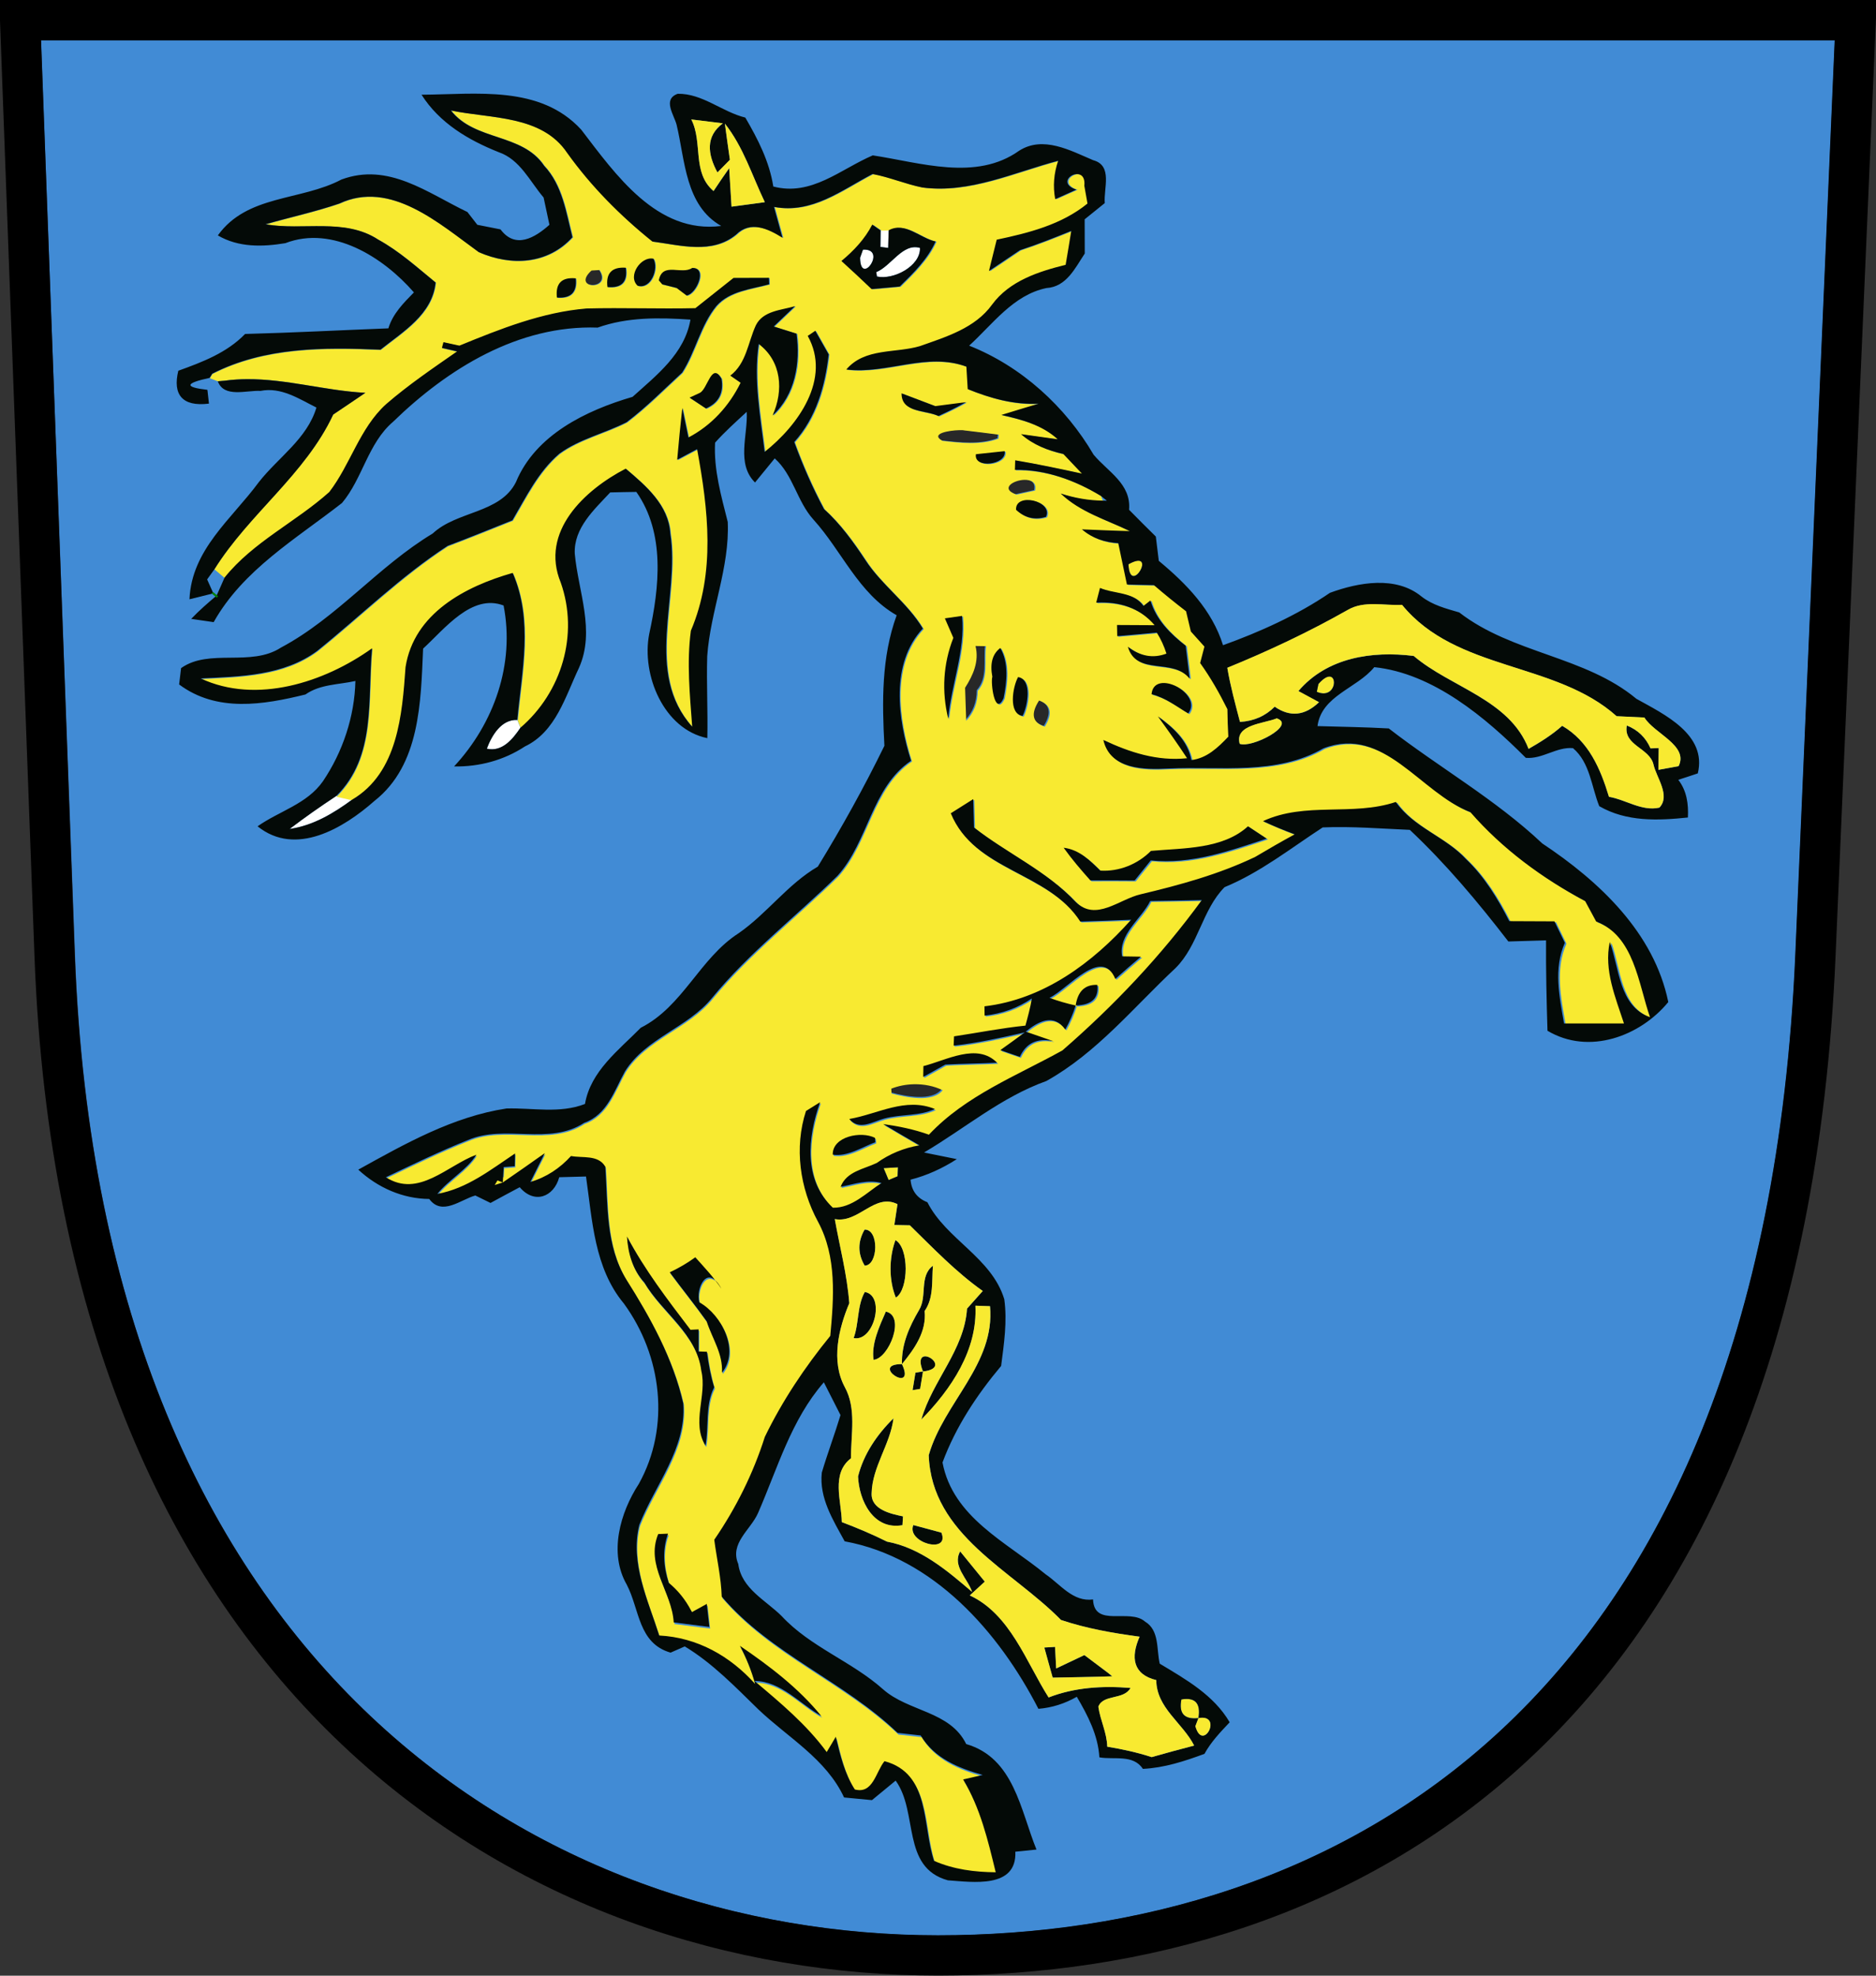 <?xml version="1.0" encoding="UTF-8" standalone="no"?>
<!-- Created with Inkscape (http://www.inkscape.org/) -->

<svg
   xmlns:dc="http://purl.org/dc/elements/1.1/"
   xmlns:cc="http://creativecommons.org/ns#"
   xmlns:rdf="http://www.w3.org/1999/02/22-rdf-syntax-ns#"
   xmlns:svg="http://www.w3.org/2000/svg"
   xmlns="http://www.w3.org/2000/svg"
   version="1.0"
   width="950.804"
   height="1001.247"
   id="svg2">
  <rect width="100%" height="100%" fill="#333333" stroke="none"/>
  <title
     id="title3136">Wappen St Blasien</title>
  <defs
     id="defs4" />
  <g
     transform="matrix(5.107,0,0,5.107,-9.8,-10.102)"
     id="outline"
     style="display:inline">
    <path
       d="m 5.984,5.966 178.031,0 -3.906,90.656 c -1.639,38.045 -13.328,62.282 -29.281,77.094 -15.953,14.811 -36.341,20.312 -55.812,20.312 -19.405,0 -40.141,-6.463 -56.344,-21.781 C 22.469,156.929 10.687,132.702 9.359,96.685 l -3.375,-90.719 z"
       id="path4021"
       style="font-size:medium;font-style:normal;font-variant:normal;font-weight:normal;font-stretch:normal;text-indent:0;text-align:start;text-decoration:none;line-height:normal;letter-spacing:normal;word-spacing:normal;text-transform:none;direction:ltr;block-progression:tb;writing-mode:lr-tb;text-anchor:start;baseline-shift:baseline;color:#000000;fill:#418bd5;fill-opacity:1;stroke:none;stroke-width:4;marker:none;visibility:visible;display:inline;overflow:visible;enable-background:accumulate;font-family:Sans;-inkscape-font-specification:Sans" />
    <path
       d="m 3.919,3.978 182.163,0 -3.995,92.733 C 178.777,173.546 134.698,196.017 95,196.017 c -39.697,0 -84.977,-26.422 -87.662,-99.265 L 3.919,3.978 z"
       id="path2384"
       style="fill:none;stroke:#000000;stroke-width:4" />
    <path
       d="m 89.314,24.846 0.801,-0.02 c -0.02,0.436 -0.041,1.318 -0.051,1.753 l -0.77,-0.101 c 0,-0.416 0.01,-1.226 0.02,-1.632 z"
       id="path7"
       style="fill:#ffffff" />
    <path
       d="m 87.561,26.751 c 2.473,-0.142 -0.264,3.74 -0.284,0.801 l 0.284,-0.801 z"
       id="path9"
       style="fill:#ffffff" />
    <path
       d="m 88.878,28.981 c 1.49,-0.598 2.615,-2.909 4.338,-2.402 0.071,1.794 -2.625,3.203 -4.267,2.838 l -0.071,-0.436 z"
       id="path11"
       style="fill:#ffffff" />
    <path
       d="m 113.911,57.966 c 3,-1.662 0.132,3.314 0,0 z"
       id="path13"
       style="fill:#f8ea31;fill-opacity:1" />
    <path
       d="m 132.762,69.844 c 2.057,-2.351 2.118,1.763 -0.162,0.78 l 0.162,-0.78 z"
       id="path15"
       style="fill:#f8ea31;fill-opacity:1" />
    <path
       d="m 50.234,76.269 c 0.476,-1.287 1.439,-2.929 3.02,-2.848 l 0.314,0.77 c -0.75,1.115 -1.814,2.432 -3.334,2.078 z"
       id="path17"
       style="fill:#ffffff" />
    <path
       d="m 30.664,84.235 c 1.5,-1.145 3.051,-2.23 4.632,-3.274 0.395,0.091 1.176,0.274 1.571,0.365 -1.865,1.368 -3.882,2.574 -6.202,2.909 z"
       id="path19"
       style="fill:#ffffff" />
    <path
       d="m 130.35,83.455 c 0.638,0.699 0.638,0.699 0,0 z"
       id="path21"
       style="fill:#ffffff" />
    <path
       d="m 49.2,116.555 c 0.385,-0.466 0.385,-0.466 0,0 z"
       id="path23"
       style="fill:#ffffff" />
    <path
       d="m 89.608,117.893 c 0.365,-0.02 1.074,-0.061 1.429,-0.081 l -0.041,0.892 -0.892,0.375 c -0.122,-0.294 -0.365,-0.892 -0.497,-1.186 z"
       id="path25"
       style="fill:#f8ea31;fill-opacity:1" />
    <path
       d="m 51.288,119.109 0.527,0.203 c -0.203,0.061 -0.598,0.182 -0.801,0.253 l 0.274,-0.456 z"
       id="path27"
       style="fill:#ffffff;stroke:#f8ea31;stroke-opacity:1" />
    <path
       d="m 70.494,161.776 0.426,-0.01 c -0.081,0.051 -0.243,0.142 -0.324,0.182 l -0.101,-0.172 z"
       id="path29"
       style="fill:#ffffff" />
    <path
       d="m 60.562,28.798 0.801,-0.051 c 1.388,2.067 -2.899,1.946 -0.801,0.051 z"
       id="path34"
       style="fill:#282828" />
    <path
       d="m 98.881,42.957 c 0.608,0.588 0.608,0.588 0,0 z"
       id="path36"
       style="fill:#282828" />
    <path
       d="m 95.354,45.683 c -1.581,-0.892 1.733,-1.165 2.209,-1.034 0.851,0.101 2.534,0.304 3.375,0.416 l -0.03,0.395 c -1.753,0.659 -3.73,0.426 -5.554,0.223 z"
       id="path38"
       style="fill:#282828" />
    <path
       d="m 101.617,46.747 c 0.75,-0.679 0.75,-0.679 0,0 z"
       id="path40"
       style="fill:#282828" />
    <path
       d="m 102.692,51.014 c -2.665,-0.953 2.351,-2.544 1.845,-0.405 -0.466,0.101 -1.388,0.304 -1.845,0.405 z"
       id="path42"
       style="fill:#282828" />
    <path
       d="m 106.958,58.128 c 0.588,0.557 0.588,0.557 0,0 z"
       id="path44"
       style="fill:#282828" />
    <path
       d="m 98.628,66.013 1.044,0.02 c -0.182,1.48 0.284,3.203 -0.821,4.429 0,1.186 -0.385,2.179 -1.145,2.969 -0.03,-0.821 -0.091,-2.453 -0.111,-3.274 0.801,-1.257 1.409,-2.615 1.034,-4.145 z"
       id="path46"
       style="fill:#282828" />
    <path
       d="m 119.982,69.327 c 0.75,0.557 0.75,0.557 0,0 z"
       id="path48"
       style="fill:#282828" />
    <path
       d="m 104.932,71.415 c 1.186,0.426 1.378,1.287 0.568,2.594 -1.236,-0.395 -1.429,-1.257 -0.568,-2.594 z"
       id="path50"
       style="fill:#282828" />
    <path
       d="m 96.895,108.772 c 0.476,0.669 0.476,0.669 0,0 z"
       id="path52"
       style="fill:#282828" />
    <path
       d="m 90.277,109.897 c 1.571,-0.628 3.567,-0.598 5.098,0.152 -0.953,1.247 -3.618,0.72 -5.067,0.324 l -0.03,-0.476 z"
       id="path54"
       style="fill:#282828" />
    <path
       d="m 87.723,123.994 c 1.439,-0.061 1.378,3.547 0.01,3.578 -0.699,-1.186 -0.699,-2.382 -0.01,-3.578 z"
       id="path56"
       style="fill:#040a07;fill-opacity:1" />
    <path
       d="m 90.783,125.038 c 1.358,0.75 1.338,4.895 0.041,5.706 -0.709,-1.743 -0.679,-3.953 -0.041,-5.706 z"
       id="path58"
       style="fill:#040a07;fill-opacity:1" />
    <path
       d="m 92.486,139.926 c -0.638,0.76 -0.638,0.76 0,0 z"
       id="path60"
       style="fill:#282828" />
    <path
       d="m 119.161,170.614 c 1.368,-0.233 1.936,0.375 1.692,1.855 -1.399,0.152 -1.966,-0.456 -1.692,-1.855 z"
       id="path62"
       style="fill:#f8ea31;fill-opacity:1" />
    <path
       d="m 228.531,55.969 c 12.164,15.58 36.09,11.405 47.219,27.969 9.317,9.938 11.197,23.651 14.406,36.281 -12.63,13.82 -31.06,14.706 -47.469,7.562 -19.928,-14.39 -44.723,-36.769 -70.656,-24.656 -12.268,4.193 -24.963,6.928 -37.438,10.5 18.893,3.313 40.116,-3.348 57.094,7.781 10.663,5.849 19.725,14.089 29.094,21.75 -1.605,16.15 -16.446,24.869 -27.938,34.031 -28.883,-1.242 -58.831,-1.322 -85.281,12.188 l -1.281,2.125 4,1.531 3.656,-0.312 c 24.069,-3.261 47.2,4.914 71.062,6.156 -5.435,3.675 -10.846,7.377 -16.281,11 -14.183,30.333 -42.557,50.185 -60.156,78.344 l 5.281,4.469 c 14.493,-18.065 36.085,-28.126 53.062,-43.344 10.767,-13.976 15.364,-32.273 28.719,-44.438 11.336,-9.835 23.795,-18.272 36.062,-26.812 L 224,176.312 l 0.781,-2.875 c 2.019,0.466 6.044,1.336 8.062,1.75 20.705,-8.489 41.983,-16.98 64.5,-18.844 18.376,-0.466 36.749,0.258 55.125,-0.156 6.419,-5.124 12.894,-10.188 19.312,-15.312 6.004,-0.052 11.985,-0.062 17.938,-0.062 l 0.125,3.25 c -9.162,2.536 -19.99,3.391 -26.719,11 -8.127,9.938 -10.542,23.118 -17.375,33.781 -9.214,8.489 -18.083,17.485 -28.125,25.094 -11.181,5.746 -23.907,8.494 -34.156,16 -10.663,9.11 -16.814,21.948 -23.75,33.75 -10.922,4.348 -21.818,8.797 -32.844,12.938 -23.811,15.477 -44.074,35.527 -66.125,53.281 -17.081,12.578 -38.74,12.923 -59.031,13.906 28.159,13.199 62.702,2.09 86.875,-15.25 -2.433,25.829 2.218,54.605 -18.125,74.844 2.019,0.466 6.013,1.378 8.031,1.844 23.189,-13.665 25.354,-43.222 27.062,-67.188 4.296,-27.279 30.295,-40.886 54.312,-47.719 10.456,24.069 4.59,49.717 2.312,74.562 l 1.594,3.906 c 20.912,-17.961 29.734,-47.236 20.469,-73.531 -10.663,-25.829 12.098,-47.015 32.906,-57.781 10.197,8.644 21.631,18.34 22.562,32.781 5.021,32.351 -13.534,70.546 11.156,98.031 -1.191,-16.202 -2.862,-32.455 -0.688,-48.656 12.578,-29.556 8.798,-61.44 3.156,-92.031 -2.536,1.346 -7.557,4.029 -10.094,5.375 0.776,-8.748 1.61,-17.502 2.594,-26.25 0.776,3.779 2.317,11.242 3.094,14.969 11.75,-6.16 20.62,-15.948 26.469,-27.75 -1.294,-0.88 -3.904,-2.693 -5.25,-3.625 8.178,-6.211 8.952,-16.773 12.938,-25.469 3.675,-7.454 12.939,-7.648 19.875,-9.719 -2.743,2.588 -8.121,7.745 -10.812,10.281 2.899,0.932 8.664,2.745 11.562,3.625 2.019,14.752 -0.634,31.065 -12.125,41.469 5.694,-12.63 4.615,-27.419 -7.031,-36.219 -2.64,18.324 0.826,36.519 3,54.688 16.926,-13.355 34.008,-37.041 21.844,-58.781 0.983,-0.621 2.881,-1.921 3.812,-2.594 1.708,3.002 5.073,8.967 6.781,11.969 -1.812,16.098 -6.309,32.035 -17.438,44.406 4.244,11.646 9.213,23.016 15.062,33.938 8.23,7.454 14.767,16.474 20.875,25.688 8.282,12.837 21.33,21.676 29.25,34.875 -16.564,17.754 -12.698,45.757 -5.969,67.031 -20.084,13.51 -21.577,40.952 -37.312,58.344 -21.119,20.705 -44.721,38.944 -63.562,61.875 -12.319,15.166 -33.597,20.324 -44.156,37.25 -5.383,9.731 -9.01,21.942 -20.656,26.031 -17.961,11.698 -40.076,0.572 -58.969,8.75 -14.131,5.642 -27.846,12.322 -41.562,18.844 16.564,10.611 31.134,-5.951 45.938,-11.438 -5.124,7.971 -13.943,12.577 -19.844,19.875 15.063,-2.692 27.087,-12.27 39.406,-20.5 l -0.156,6.469 -5.594,0.438 -0.469,7.812 c 7.143,-4.866 14.242,-9.906 21.281,-14.875 -1.812,3.675 -5.501,10.97 -7.312,14.594 8.075,-2.329 15.003,-6.965 20.594,-13.125 5.849,1.139 13.835,-0.774 17.406,5.438 1.294,19.204 0.096,39.752 10.5,56.938 12.371,19.566 23.824,40.193 29,62.969 1.708,22.879 -14.362,41.375 -22.281,61.562 -4.814,19.256 4.4,38.081 10.094,56.094 19.256,0.983 35.892,10.348 48.625,24.531 -1.863,-6.729 -4.458,-13.173 -7.719,-19.281 15.011,10.249 29.655,21.328 41.25,35.562 -10.922,-6.108 -20.386,-17.73 -33.844,-17.781 13.096,11.025 26.397,22.107 36.594,36.031 1.191,-1.915 3.455,-5.835 4.594,-7.75 2.226,9.162 4.397,18.644 9.625,26.719 9.265,2.485 10.611,-8.909 15.062,-14.344 23.293,6.263 19.069,32.331 25.125,50.5 9.887,4.348 20.535,5.709 31.25,5.812 -3.934,-16.202 -7.804,-32.673 -16.5,-47.062 l 9.938,-2.281 c -12.423,-3.52 -24.533,-8.437 -31.469,-20.031 -2.899,-0.311 -8.737,-0.971 -11.688,-1.281 -27.227,-26.192 -64.414,-40.024 -89.156,-69.062 -0.311,-9.783 -2.539,-19.237 -3.781,-28.812 11.025,-16.098 19.724,-33.542 25.625,-52.125 8.851,-18.272 20.35,-35.452 33.188,-51.188 1.812,-19.411 3.357,-40.069 -6.219,-57.875 -9.265,-17.03 -12.098,-37.594 -6.094,-56.125 1.76,-1.087 5.365,-3.35 7.125,-4.438 -6.315,17.651 -8.542,39.338 6.469,53.469 9.783,0.207 17.13,-7.717 24.688,-12.531 -6.988,-1.915 -13.917,0.571 -20.75,1.969 2.95,-7.816 11.718,-8.968 18.344,-12.125 6.522,-4.659 13.757,-7.592 21.625,-8.938 -6.16,-3.572 -12.319,-7.158 -18.375,-10.781 7.816,1.087 15.682,2.683 23.188,5.375 18.686,-19.877 44.363,-29.747 67.656,-42.688 26.192,-22.724 50.21,-48.132 70.656,-76.188 -8.696,0.207 -17.46,0.365 -26.156,0.469 -4.503,9.058 -16.341,17.006 -14.219,28.031 l 9.531,0.156 c -4.4,3.675 -8.704,7.451 -13,11.281 -6.936,-16.771 -24.161,5.349 -33.375,9.594 4.348,1.605 8.778,2.892 13.281,3.875 1.087,-7.195 4.706,-10.665 10.969,-10.406 0.776,6.729 -2.842,10.199 -10.969,10.406 -1.346,4.244 -3.107,8.326 -5.281,12.156 -5.901,-8.282 -13.716,-4.134 -20.031,1.094 l 13.969,4.812 c -8.127,-1.708 -13.759,0.929 -16.969,7.969 l -9.875,-3.406 c 4.193,-2.95 8.265,-5.946 12.406,-9 -11.957,2.692 -23.898,5.425 -36.062,6.719 l 0.188,-4.719 c 12.061,-1.812 24.023,-4.195 36.188,-5.438 1.242,-4.555 2.505,-9.091 3.281,-13.75 -7.247,4.866 -15.273,7.756 -23.969,8.688 L 499,509.969 c 29.919,-3.52 54.881,-22.031 74.344,-43.875 -8.593,0.362 -17.189,0.679 -25.781,0.938 -16.357,-25.467 -53.544,-25.474 -65.656,-54.875 2.847,-1.812 8.559,-5.376 11.406,-7.188 0.104,3.623 0.24,10.803 0.344,14.375 16.874,13.199 36.769,21.942 51.625,37.781 10.301,10.042 21.984,-1.453 32.906,-3.938 19.825,-4.71 39.552,-10.086 58.031,-18.938 6.626,-3.934 13.25,-7.762 20.031,-11.438 -5.487,-2.019 -10.814,-4.255 -16.094,-6.688 21.481,-9.99 45.448,-2.369 67.344,-9.719 8.955,12.889 25.044,17.539 35.5,28.875 9.369,8.903 16.151,20.092 22,31.531 7.609,0.052 15.214,0.042 22.875,0.094 1.294,2.692 3.987,8.183 5.281,10.875 -5.849,13.199 -2.736,27.293 -0.406,40.906 l 30.375,0 c -4.348,-13.355 -10.19,-26.974 -7.188,-41.312 4.917,13.251 4.567,32.462 20.406,38.156 -5.953,-17.133 -8.026,-41.202 -27.281,-48.5 -1.398,-2.588 -4.196,-7.787 -5.594,-10.375 -21.74,-11.595 -41.986,-26.428 -58.188,-45.062 -25.57,-9.783 -43.722,-44.177 -74.469,-32.375 -23.862,13.769 -52.299,9.008 -78.594,10.25 C 579.899,390.09 562.718,390.063 559.25,375 c 13.355,6.315 27.426,10.855 42.438,9.25 -4.71,-7.195 -9.709,-14.231 -14.781,-21.219 7.713,5.642 15.157,12.218 16.969,22.156 7.868,-0.932 13.522,-6.388 18.75,-11.875 -0.259,-4.607 -0.417,-9.248 -0.469,-13.906 -4.037,-8.127 -8.564,-16.056 -13.844,-23.406 0.518,-2.122 1.67,-6.242 2.188,-8.312 -1.708,-1.915 -5.115,-5.772 -6.875,-7.688 -0.569,-2.536 -1.816,-7.662 -2.438,-10.25 -5.59,-4.296 -11.033,-8.695 -16.312,-13.25 -3.416,-0.052 -10.24,-0.261 -13.656,-0.312 -1.501,-6.988 -2.957,-13.95 -4.406,-20.938 -6.884,-0.362 -13.21,-2.497 -18.438,-7 8.075,0.311 16.206,0.72 24.281,0.875 -11.957,-5.797 -25.248,-9.611 -35.031,-19.031 6.936,2.278 14.076,3.521 21.375,3.625 l -1,-2.406 c -13.096,-7.92 -28.086,-13.498 -43.562,-13.188 l 0.156,-4.875 c 11.336,1.915 22.549,4.317 33.781,6.75 -2.329,-2.485 -7.077,-7.453 -9.406,-9.938 -7.868,-1.76 -15.381,-4.679 -21.438,-10.062 6.16,0.88 12.382,1.714 18.594,2.594 -7.971,-7.298 -18.397,-10.035 -28.594,-12.312 6.263,-1.967 12.654,-3.835 18.969,-5.75 -12.526,0.673 -24.509,-2.685 -36,-7.344 -0.155,-2.847 -0.501,-8.559 -0.656,-11.406 -20.135,-7.506 -40.274,4.005 -60.875,1.469 9.421,-11.077 24.734,-8.148 37.312,-11.875 13.251,-4.71 27.95,-9.054 36.594,-21.062 8.8,-11.957 23.461,-16.709 37.281,-20.125 C 540.881,129.891 542.327,121.296 543,117 c -8.593,3.468 -17.18,6.883 -26.031,9.781 l -15.688,10.562 c 1.294,-5.28 2.592,-10.595 3.938,-15.875 16.202,-3.416 32.852,-7.629 46,-18.344 -0.414,-2.278 -1.18,-6.722 -1.594,-9 1.294,-12.268 -16.765,-2.328 -4.031,1.969 -2.692,1.191 -8.027,3.622 -10.719,4.812 -1.242,-6.522 -0.674,-13.154 1.5,-19.469 -22.517,5.953 -44.981,16.668 -68.844,13.562 -8.541,-1.708 -16.657,-5.239 -25.25,-6.844 -15.891,8.282 -30.713,20.259 -49.969,16.688 1.449,5.228 2.863,10.397 4.312,15.625 -7.298,-4.555 -16.264,-8.861 -23.562,-1.562 -12.268,10.042 -28.192,5.332 -42.375,3.469 C 314.382,109.279 299.664,94.478 287.5,77.5 274.559,58.193 248.77,60.213 228.531,55.969 z m 213.594,57.875 4.25,2.938 4.062,-0.094 c 8.334,-4.503 15.913,4.031 23.781,5.688 -4.089,9.058 -11.251,16.011 -18.188,22.844 -3.572,0.362 -10.71,0.971 -14.281,1.281 -5.073,-4.814 -10.105,-9.56 -15.281,-14.219 6.263,-5.176 11.878,-11.139 15.656,-18.438 z M 330,131 c 0.396,0.001 0.793,0.038 1.188,0.125 2.795,4.917 -1.199,15.654 -8.031,13.688 C 318.255,140.202 324.054,130.981 330,131 z m -14.125,4.656 c 0.409,0 0.841,0.002 1.281,0.031 1.035,7.143 -2.055,10.402 -9.25,9.781 -0.825,-6.551 1.83,-9.812 7.969,-9.812 z m 35,0.125 c 7.868,-0.207 2.198,13.12 -2.875,14 -1.294,-0.932 -3.82,-2.86 -5.062,-3.844 -1.812,-0.466 -5.438,-1.347 -7.25,-1.812 l -1.75,-2.031 c 1.812,-9.628 11.502,-2.586 16.938,-6.312 z m -47.281,0.938 c 7.091,10.559 -14.809,9.93 -4.094,0.25 l 4.094,-0.25 z M 289.312,141 c 0.768,-0.039 1.607,-0.022 2.5,0.062 0.725,7.04 -2.44,10.268 -9.531,9.75 -0.679,-6.25 1.652,-9.541 7.031,-9.812 z m 73.062,48.094 c 0.954,-0.128 2.026,0.626 3.281,2.812 1.242,7.247 -1.405,12.278 -7.875,15.125 -2.07,-1.398 -6.211,-4.154 -8.281,-5.5 1.294,-0.621 3.883,-1.754 5.125,-2.375 3.028,-1.359 4.889,-9.679 7.75,-10.062 z m 94.594,10.25 c 5.694,2.122 11.4,4.295 17.094,6.469 3.882,-0.518 11.68,-1.482 15.562,-2 -4.555,2.588 -9.258,4.857 -13.969,7.031 -6.729,-3.209 -18.739,-1.51 -18.688,-11.5 z m 28.875,18.438 c 1.215,-0.027 2.2,0.03 2.656,0.156 4.348,0.518 12.922,1.556 17.219,2.125 l -0.156,2.031 c -8.955,3.365 -19.027,2.16 -28.344,1.125 -6.561,-3.701 3.361,-5.322 8.625,-5.438 z m 23.344,10.875 c 1.191,6.988 -15.774,9.12 -14.531,1.562 3.623,-0.414 10.856,-1.2 14.531,-1.562 z m 9.5,14.281 c 3.407,-0.085 6.377,1.342 5.406,5.438 -2.381,0.518 -7.077,1.545 -9.406,2.062 -8.508,-3.041 -1.678,-7.358 4,-7.5 z m 1.906,10.469 c 5.241,-0.17 11.924,3.484 9.562,8.531 -5.694,1.76 -10.756,0.578 -15.156,-3.562 -0.175,-3.377 2.449,-4.867 5.594,-4.969 z m 36.938,44.562 c 7.298,3.157 16.99,1.847 22.062,9.094 l 3.531,-2.719 c 2.899,9.783 10.028,16.798 17.844,22.906 0.518,4.193 1.514,12.526 2.031,16.719 -8.541,-10.87 -26.913,-1.176 -31.312,-16.188 6.315,4.866 12.833,6.005 19.562,3.469 -1.191,-3.727 -2.815,-7.292 -4.938,-10.656 -4.969,0.466 -15.01,1.398 -20.031,1.812 L 566.188,316.75 c 4.762,0 14.3,0.094 19.062,0.094 -7.609,-8.955 -18.134,-12.059 -29.625,-11.438 0.466,-1.863 1.44,-5.574 1.906,-7.438 z m -69.906,14.188 c 1.708,17.754 -5.447,34.515 -7,52.062 -3.365,-13.717 -2.582,-27.79 2.594,-40.938 -1.035,-2.433 -3.225,-7.422 -4.312,-9.906 l 8.719,-1.219 z m 6.312,14.906 5.312,0.094 c -0.932,7.557 1.455,16.362 -4.188,22.625 0,6.056 -1.962,11.119 -5.844,15.156 -0.155,-4.193 -0.459,-12.526 -0.562,-16.719 4.089,-6.418 7.196,-13.34 5.281,-21.156 z m 13.094,1.344 c 4.348,7.557 3.313,17.176 1.656,25.406 -4.452,9.731 -6.671,-7.914 -5.688,-10.812 -1.294,-6.729 0.045,-11.592 4.031,-14.594 z m 9,14.75 c 7.247,1.191 4.869,14.584 2.281,19.656 -7.298,-0.983 -5.076,-14.635 -2.281,-19.656 z m 74.031,3 c 7.284,0.154 17.521,8.396 12.219,15.406 -5.849,-3.468 -11.502,-7.959 -18.594,-9.719 0.356,-4.157 3.064,-5.758 6.375,-5.688 z m -63.938,8.5 c 6.056,2.174 7.047,6.573 2.906,13.25 -6.315,-2.019 -7.306,-6.417 -2.906,-13.25 z m 106.438,64.125 c 3.157,2.07 6.311,4.128 9.469,6.25 -19.048,6.315 -38.356,13.153 -58.75,11.031 -2.07,2.536 -6.117,7.651 -8.188,10.188 -7.454,-0.052 -14.952,-0.083 -22.406,-0.031 -4.762,-5.332 -9.422,-10.765 -13.562,-16.562 7.816,0.932 13.283,6.366 18.562,11.594 9.576,0.569 18.907,-3.219 25.688,-10 16.512,-1.501 36.35,-0.771 49.188,-12.469 z M 493.406,533.812 c 4.39,-0.006 8.517,1.24 11.969,4.781 -8.748,0.414 -17.502,0.472 -26.25,0.938 -2.795,1.553 -8.392,4.728 -11.188,6.281 l 0.125,-5.5 c 7.609,-1.902 16.963,-6.489 25.344,-6.5 z m -30.719,15.125 c 5.093,-0.116 10.228,0.877 14.625,3.031 -4.866,6.367 -18.473,3.675 -25.875,1.656 -0.052,-0.621 -0.104,-1.816 -0.156,-2.438 3.51,-1.404 7.445,-2.16 11.406,-2.25 z m 0.094,10.969 c 3.638,0.005 7.31,0.629 11.062,2.156 -8.023,3.727 -17.125,2.535 -25.562,4.812 -5.797,1.501 -12.74,6.306 -17.812,0.25 10.87,-1.863 21.399,-7.233 32.312,-7.219 z M 435.438,575.188 c 2.992,-0.13 5.895,0.368 8.062,1.5 l 0.156,2.188 c -6.781,2.536 -14.161,7.451 -21.562,6.312 -0.142,-6.37 6.761,-9.714 13.344,-10 z m -117.656,51.469 c 9.007,16.978 20.593,32.094 32.188,47.312 l 4.094,-0.219 0,11.188 4.25,0.156 c 0.776,6.056 1.876,12.12 3.688,17.969 -4.659,9.11 -2.595,19.811 -4.406,29.594 -7.298,-11.698 0.877,-25.349 -2.125,-37.875 -2.329,-18.893 -19.879,-29.47 -28.938,-44.844 -5.849,-6.418 -8.232,-14.741 -8.75,-23.281 z m 34.625,10.562 c 3.382,3.762 6.829,7.508 9.969,11.5 -5.636,-4.888 -9.61,5.591 -7.906,11.312 11.388,6.367 20.631,24.476 11.469,35.656 0.621,-9.524 -4.986,-17.418 -7.781,-26.062 -6.004,-8.437 -12.528,-16.479 -18.688,-24.812 4.555,-2.122 8.9,-4.643 12.938,-7.594 z m -13.812,140.062 c -2.95,8.23 -2.265,16.728 0.375,24.906 4.71,3.882 8.434,8.534 11.281,13.969 l 2.156,-0.062 5.844,-3.188 c 0.311,2.95 1.002,8.726 1.312,11.625 -6.004,-0.725 -12.058,-1.505 -18.062,-2.281 -0.88,-15.632 -14.449,-28.652 -7.875,-44.75 l 4.969,-0.219 z"
       transform="matrix(0.196,0,0,0.196,1.919,1.978)"
       id="path67"
       style="fill:#f8ea31;fill-opacity:1" />
    <path
       d="m 111.175,51.186 c 0.142,0.111 0.446,0.355 0.598,0.476 l -0.405,-0.01 -0.193,-0.466 z"
       id="path69"
       style="fill:#418bd6" />
    <path
       d="m 90.307,110.373 c -0.01,-0.122 -0.02,-0.355 -0.03,-0.476 l 0.03,0.476 z"
       id="path71"
       style="fill:#418bd6" />
    <path
       d="m 43.758,11.377 c 5.442,-0.03 11.756,-0.983 15.841,3.466 3.405,4.439 7.51,10.368 13.895,9.557 -3.578,-2.027 -3.578,-6.507 -4.429,-10.044 -0.253,-0.983 -1.419,-2.524 0.111,-3.071 2.453,-0.041 4.398,1.794 6.709,2.361 1.247,2.138 2.392,4.368 2.777,6.841 3.79,0.993 6.669,-1.723 9.871,-3.091 4.703,0.709 10.256,2.594 14.533,-0.466 2.382,-1.51 5.067,-0.02 7.338,0.943 1.976,0.527 1.024,2.807 1.155,4.257 -0.497,0.405 -1.49,1.206 -1.997,1.611 0,1.135 0,2.26 0.01,3.395 -0.963,1.449 -1.814,3.304 -3.801,3.426 -3.294,0.679 -5.331,3.588 -7.672,5.716 5.179,2.047 9.557,6.04 12.354,10.824 1.429,1.703 3.74,2.888 3.517,5.463 0.882,0.892 1.763,1.784 2.655,2.655 0.081,0.608 0.223,1.804 0.294,2.412 2.747,2.28 5.28,4.875 6.375,8.371 3.578,-1.287 7.348,-2.969 10.611,-5.199 2.838,-1.044 6.547,-1.703 9.071,0.355 1.095,0.861 2.442,1.206 3.76,1.591 5.28,4.094 12.486,4.328 17.584,8.574 2.767,1.54 7.023,3.537 6.091,7.398 -0.486,0.162 -1.449,0.486 -1.936,0.638 0.841,1.084 1.024,2.412 0.953,3.74 -2.99,0.314 -6.101,0.436 -8.797,-1.125 -0.78,-1.946 -0.912,-4.317 -2.605,-5.757 -1.622,-0.152 -3.04,1.105 -4.682,0.963 -3.983,-3.993 -9.192,-8.392 -15.04,-9 -1.743,2.128 -5.23,2.817 -5.635,5.848 2.361,0.071 4.723,0.101 7.074,0.233 4.996,3.871 10.591,7.034 15.233,11.412 5.635,3.74 11.098,8.848 12.506,15.739 -2.787,3.395 -7.875,5.3 -11.989,2.848 -0.091,-2.99 -0.162,-5.98 -0.142,-8.969 -1.247,0.041 -2.493,0.071 -3.74,0.111 -3.02,-3.912 -6.172,-7.682 -9.78,-11.077 -2.878,-0.122 -5.767,-0.365 -8.645,-0.243 -3.192,2.078 -6.192,4.469 -9.739,5.929 -2.23,2.25 -2.595,5.787 -4.875,8.037 -4.145,3.871 -7.794,8.402 -12.81,11.199 -4.459,1.591 -8.098,4.713 -12.141,7.094 0.821,0.172 2.442,0.497 3.253,0.659 -1.419,0.912 -2.959,1.622 -4.591,2.037 0.091,1.105 0.659,1.845 1.672,2.24 1.855,3.679 6.385,5.493 7.631,9.628 0.304,2.199 -0.03,4.429 -0.314,6.618 -2.412,2.878 -4.5,6.03 -5.817,9.577 1.034,5.463 6.344,7.895 10.236,11.098 1.47,1.003 2.716,2.767 4.703,2.493 0.111,2.848 3.618,0.841 5.159,2.199 1.449,0.872 1.125,2.757 1.459,4.176 2.595,1.561 5.361,3.111 6.942,5.817 -0.922,0.973 -1.855,1.946 -2.503,3.132 -1.976,0.73 -3.993,1.388 -6.111,1.49 -0.963,-1.47 -2.868,-0.882 -4.317,-1.145 -0.132,-2.199 -1.145,-4.145 -2.24,-6.01 -1.186,0.679 -2.453,1.084 -3.811,1.196 -3.922,-7.631 -10.419,-15.01 -19.226,-16.621 -1.155,-2.118 -2.544,-4.297 -2.27,-6.821 0.568,-1.915 1.277,-3.79 1.855,-5.706 -0.557,-1.084 -1.105,-2.169 -1.652,-3.253 -3.253,3.73 -4.591,8.533 -6.537,12.983 -0.73,1.662 -2.838,2.99 -1.956,5.047 0.324,2.453 2.716,3.588 4.297,5.159 2.858,3.081 6.942,4.49 10.064,7.267 2.534,2.25 6.648,2.149 8.26,5.442 4.743,1.378 5.382,6.557 6.973,10.469 -0.527,0.051 -1.581,0.162 -2.098,0.213 0.162,3.689 -4.257,3.01 -6.699,2.838 -4.642,-1.287 -2.899,-6.75 -5.179,-9.892 -0.588,0.486 -1.763,1.449 -2.351,1.936 -0.689,-0.071 -2.078,-0.203 -2.767,-0.264 -1.774,-3.821 -5.564,-5.939 -8.503,-8.736 -2.301,-2.24 -4.54,-4.581 -7.307,-6.253 -0.355,0.152 -1.054,0.466 -1.409,0.618 -3.223,-0.932 -3.061,-4.277 -4.348,-6.75 -1.804,-3.132 -0.659,-7.145 1.196,-9.993 3.162,-5.675 2.29,-12.729 -1.48,-17.898 -2.949,-3.537 -3.132,-8.27 -3.76,-12.608 -0.659,0.02 -1.997,0.051 -2.655,0.071 -0.547,1.986 -2.483,2.696 -3.922,0.993 -0.973,0.517 -1.936,1.034 -2.899,1.561 -0.375,-0.182 -1.135,-0.557 -1.51,-0.74 -1.449,0.405 -3.304,2.067 -4.571,0.345 -2.645,-0.02 -5.108,-1.125 -7.044,-2.909 4.652,-2.574 9.385,-5.26 14.716,-6.071 2.605,-0.071 5.26,0.527 7.783,-0.446 0.557,-3.263 3.355,-5.341 5.534,-7.561 4.196,-2.118 5.848,-6.902 9.719,-9.385 2.828,-1.966 4.865,-4.865 7.854,-6.608 2.392,-3.902 4.601,-7.885 6.608,-11.989 -0.233,-4.358 -0.304,-8.777 1.216,-12.952 -3.79,-2.159 -5.432,-6.375 -8.25,-9.486 -1.642,-1.804 -2.007,-4.429 -3.851,-6.081 -0.486,0.598 -1.459,1.794 -1.956,2.392 -1.875,-1.875 -0.699,-4.682 -0.821,-7.013 -1.074,0.993 -2.169,1.966 -3.142,3.061 -0.142,2.686 0.608,5.28 1.257,7.865 0.203,4.53 -1.723,8.827 -2.037,13.317 -0.081,2.706 0.071,5.422 0.01,8.138 -4.317,-0.882 -6.557,-6.263 -5.767,-10.337 1.013,-4.642 1.601,-10.003 -1.277,-14.097 -0.649,0.01 -1.946,0.03 -2.594,0.051 -1.581,1.703 -3.618,3.517 -3.517,6.061 0.334,3.75 2.067,7.662 0.416,11.351 -1.348,2.828 -2.29,6.334 -5.361,7.794 -2.098,1.378 -4.53,2.027 -7.034,1.986 3.973,-4.277 6.05,-10.165 4.915,-15.972 -3.162,-1.206 -5.858,2.331 -7.986,4.277 -0.233,5.26 -0.284,11.543 -4.824,15.111 -3.051,2.696 -7.814,5.574 -11.604,2.524 2.159,-1.52 4.905,-2.209 6.486,-4.469 1.966,-2.909 3.142,-6.425 3.223,-9.952 -1.672,0.375 -3.507,0.314 -4.956,1.338 -4.186,1.034 -8.807,1.794 -12.537,-0.993 0.041,-0.405 0.142,-1.216 0.193,-1.622 2.797,-1.986 6.922,-0.091 9.912,-2.037 5.564,-2.959 9.638,-8.057 15.06,-11.321 2.412,-2.26 6.689,-1.976 8.26,-5.098 1.936,-4.692 6.963,-7.115 11.574,-8.463 2.392,-2.159 5.159,-4.277 5.746,-7.662 -3.101,-0.213 -6.253,-0.264 -9.212,0.791 -7.844,-0.274 -14.868,4.064 -20.3,9.344 -2.493,2.128 -3.02,5.625 -5.067,8.057 -4.561,3.567 -9.821,6.628 -12.739,11.827 -0.557,-0.081 -1.672,-0.243 -2.23,-0.324 0.791,-0.831 1.652,-1.581 2.524,-2.311 0.193,-0.446 0.588,-1.348 0.791,-1.794 2.838,-3.537 7.064,-5.503 10.388,-8.483 2.108,-2.736 3.01,-6.324 5.625,-8.706 2.22,-1.926 4.662,-3.578 7.064,-5.25 L 45.775,36.501 45.927,35.933 c 0.395,0.091 1.186,0.264 1.581,0.345 4.054,-1.662 8.219,-3.324 12.628,-3.689 3.598,-0.091 7.196,0.051 10.794,-0.03 1.257,-1.003 2.524,-1.997 3.78,-3 1.176,-0.01 2.351,-0.01 3.517,-0.01 l 0.02,0.638 c -1.794,0.497 -3.912,0.659 -5.23,2.149 -1.591,1.946 -2.067,4.53 -3.405,6.618 -1.804,1.662 -3.537,3.426 -5.503,4.915 -2.189,1.125 -4.682,1.662 -6.689,3.132 -2.088,1.784 -3.294,4.297 -4.652,6.608 -2.138,0.851 -4.267,1.723 -6.425,2.534 -4.662,3.03 -8.635,6.952 -12.952,10.429 -3.344,2.463 -7.581,2.534 -11.554,2.726 5.513,2.584 12.273,0.405 17.006,-2.99 -0.476,5.057 0.436,10.692 -3.547,14.655 -1.581,1.044 -3.132,2.128 -4.632,3.274 2.321,-0.334 4.338,-1.54 6.202,-2.909 4.54,-2.676 4.966,-8.463 5.3,-13.155 0.841,-5.341 5.929,-8.006 10.631,-9.344 2.047,4.713 0.902,9.729 0.456,14.594 -1.581,-0.081 -2.544,1.561 -3.02,2.848 1.52,0.355 2.584,-0.963 3.334,-2.078 4.094,-3.517 5.817,-9.253 4.003,-14.401 -2.088,-5.057 2.372,-9.202 6.446,-11.31 1.997,1.693 4.236,3.588 4.419,6.415 0.983,6.334 -2.655,13.814 2.179,19.195 -0.233,-3.172 -0.557,-6.354 -0.132,-9.527 2.463,-5.787 1.723,-12.03 0.618,-18.02 -0.497,0.264 -1.48,0.791 -1.976,1.054 0.152,-1.713 0.314,-3.426 0.507,-5.138 0.152,0.74 0.456,2.199 0.608,2.929 2.301,-1.206 4.034,-3.122 5.179,-5.432 -0.253,-0.172 -0.76,-0.527 -1.024,-0.709 1.601,-1.216 1.753,-3.284 2.534,-4.986 0.72,-1.459 2.534,-1.5 3.892,-1.905 -0.537,0.507 -1.591,1.52 -2.118,2.017 0.568,0.182 1.693,0.537 2.26,0.709 0.395,2.888 -0.122,6.081 -2.372,8.118 1.115,-2.473 0.902,-5.371 -1.378,-7.094 -0.517,3.588 0.162,7.155 0.588,10.712 3.314,-2.615 6.659,-7.256 4.277,-11.513 0.193,-0.122 0.568,-0.375 0.75,-0.507 0.334,0.588 0.993,1.753 1.328,2.341 -0.355,3.152 -1.236,6.273 -3.415,8.696 0.831,2.28 1.804,4.51 2.949,6.648 1.611,1.459 2.888,3.223 4.084,5.027 1.622,2.513 4.176,4.246 5.726,6.831 -3.243,3.476 -2.483,8.959 -1.165,13.125 -3.932,2.645 -4.226,8.017 -7.307,11.422 -4.135,4.054 -8.756,7.621 -12.445,12.111 -2.412,2.969 -6.577,3.983 -8.645,7.297 -1.054,1.905 -1.763,4.297 -4.044,5.098 -3.517,2.29 -7.844,0.111 -11.543,1.713 -2.767,1.105 -5.453,2.412 -8.138,3.689 3.243,2.078 6.091,-1.165 8.99,-2.24 -1.003,1.561 -2.726,2.463 -3.882,3.892 2.949,-0.527 5.3,-2.402 7.713,-4.013 l -0.03,1.267 -1.095,0.081 -0.091,1.53 -0.527,-0.203 -0.274,0.456 c 0.203,-0.071 0.598,-0.193 0.801,-0.253 1.399,-0.953 2.787,-1.936 4.165,-2.909 -0.355,0.72 -1.074,2.149 -1.429,2.858 1.581,-0.456 2.939,-1.368 4.034,-2.574 1.145,0.223 2.706,-0.152 3.405,1.064 0.253,3.76 0.02,7.783 2.057,11.148 2.422,3.831 4.662,7.875 5.675,12.334 0.334,4.48 -2.807,8.098 -4.358,12.05 -0.943,3.77 0.861,7.459 1.976,10.986 3.77,0.193 7.023,2.027 9.517,4.804 -0.365,-1.318 -0.872,-2.584 -1.51,-3.78 2.939,2.007 5.807,4.176 8.077,6.963 -2.138,-1.196 -3.993,-3.466 -6.628,-3.476 2.564,2.159 5.169,4.328 7.165,7.054 0.233,-0.375 0.679,-1.145 0.902,-1.52 0.436,1.794 0.861,3.649 1.885,5.23 1.814,0.486 2.078,-1.743 2.949,-2.807 4.561,1.226 3.73,6.334 4.915,9.892 1.936,0.851 4.024,1.115 6.121,1.135 -0.77,-3.172 -1.53,-6.395 -3.233,-9.212 l 1.946,-0.446 c -2.432,-0.689 -4.804,-1.652 -6.162,-3.922 -0.568,-0.061 -1.713,-0.193 -2.29,-0.253 -5.331,-5.128 -12.608,-7.834 -17.452,-13.52 -0.061,-1.915 -0.497,-3.77 -0.74,-5.645 2.159,-3.152 3.861,-6.567 5.017,-10.206 1.733,-3.578 3.983,-6.942 6.496,-10.023 0.355,-3.801 0.659,-7.844 -1.216,-11.331 -1.814,-3.334 -2.372,-7.358 -1.196,-10.986 0.345,-0.213 1.054,-0.659 1.399,-0.872 -1.236,3.456 -1.672,7.702 1.267,10.469 1.915,0.041 3.355,-1.51 4.834,-2.453 -1.368,-0.375 -2.726,0.111 -4.064,0.385 0.578,-1.53 2.29,-1.753 3.588,-2.372 1.277,-0.912 2.696,-1.49 4.236,-1.753 -1.206,-0.699 -2.412,-1.399 -3.598,-2.108 1.53,0.213 3.071,0.527 4.54,1.054 3.659,-3.892 8.685,-5.827 13.246,-8.361 5.128,-4.449 9.831,-9.425 13.834,-14.918 -1.703,0.041 -3.415,0.071 -5.118,0.091 -0.882,1.774 -3.203,3.334 -2.787,5.493 l 1.865,0.03 c -0.861,0.72 -1.703,1.459 -2.544,2.209 -1.358,-3.284 -4.733,1.044 -6.537,1.875 0.851,0.314 1.723,0.568 2.605,0.76 -0.264,0.831 -0.608,1.632 -1.034,2.382 -1.155,-1.622 -2.686,-0.811 -3.922,0.213 l 2.736,0.943 c -1.591,-0.334 -2.696,0.182 -3.324,1.561 l -1.936,-0.669 c 0.821,-0.578 1.622,-1.165 2.432,-1.763 -2.341,0.527 -4.682,1.064 -7.064,1.318 l 0.041,-0.922 c 2.361,-0.355 4.703,-0.821 7.084,-1.064 0.243,-0.892 0.486,-1.784 0.638,-2.696 -1.419,0.953 -2.99,1.52 -4.692,1.703 l -0.01,-0.922 c 5.858,-0.689 10.743,-4.317 14.554,-8.594 -1.682,0.071 -3.365,0.132 -5.047,0.182 -3.203,-4.986 -10.479,-4.986 -12.851,-10.743 0.557,-0.355 1.672,-1.054 2.23,-1.409 0.02,0.709 0.051,2.118 0.071,2.817 3.304,2.584 7.196,4.297 10.104,7.398 2.017,1.966 4.307,-0.284 6.446,-0.77 3.882,-0.922 7.743,-1.976 11.361,-3.709 1.297,-0.77 2.595,-1.52 3.922,-2.24 -1.074,-0.395 -2.118,-0.831 -3.152,-1.307 4.206,-1.956 8.898,-0.466 13.185,-1.905 1.753,2.524 4.905,3.436 6.952,5.655 1.834,1.743 3.162,3.932 4.307,6.172 1.49,0.01 2.98,0.01 4.48,0.02 0.253,0.527 0.78,1.601 1.034,2.128 -1.145,2.584 -0.537,5.341 -0.081,8.006 1.986,0 3.973,0 5.949,0 -0.851,-2.615 -1.997,-5.28 -1.409,-8.088 0.963,2.594 0.892,6.354 3.993,7.469 -1.165,-3.355 -1.571,-8.067 -5.341,-9.496 -0.274,-0.507 -0.821,-1.52 -1.095,-2.027 -4.257,-2.27 -8.219,-5.179 -11.391,-8.827 -5.007,-1.915 -8.564,-8.645 -14.584,-6.334 -4.672,2.696 -10.236,1.763 -15.385,2.007 -2.412,0.122 -5.777,0.111 -6.456,-2.838 2.615,1.236 5.371,2.128 8.31,1.814 -0.922,-1.409 -1.905,-2.787 -2.899,-4.155 1.51,1.105 2.969,2.392 3.324,4.338 1.54,-0.182 2.645,-1.247 3.669,-2.321 -0.051,-0.902 -0.081,-1.814 -0.091,-2.726 -0.791,-1.591 -1.672,-3.142 -2.706,-4.581 0.101,-0.416 0.324,-1.226 0.426,-1.632 -0.334,-0.375 -1.003,-1.125 -1.348,-1.5 -0.111,-0.497 -0.355,-1.5 -0.476,-2.007 -1.095,-0.841 -2.159,-1.703 -3.192,-2.594 -0.669,-0.01 -2.007,-0.051 -2.676,-0.061 -0.294,-1.368 -0.578,-2.736 -0.861,-4.105 -1.348,-0.071 -2.584,-0.486 -3.608,-1.368 1.581,0.061 3.172,0.142 4.753,0.172 -2.341,-1.135 -4.946,-1.885 -6.861,-3.73 1.358,0.446 2.757,0.689 4.186,0.709 l 0.405,0.01 c -0.152,-0.122 -0.456,-0.365 -0.598,-0.476 -2.564,-1.551 -5.503,-2.645 -8.533,-2.584 l 0.03,-0.953 c 2.22,0.375 4.419,0.841 6.618,1.318 -0.456,-0.486 -1.388,-1.459 -1.845,-1.946 -1.54,-0.345 -3.01,-0.912 -4.196,-1.966 1.206,0.172 2.422,0.334 3.638,0.507 -1.561,-1.429 -3.598,-1.966 -5.594,-2.412 1.226,-0.385 2.473,-0.75 3.709,-1.125 -2.453,0.132 -4.794,-0.527 -7.044,-1.439 -0.03,-0.557 -0.101,-1.672 -0.132,-2.23 -3.942,-1.47 -7.885,0.78 -11.918,0.284 1.845,-2.169 4.844,-1.591 7.307,-2.321 2.594,-0.922 5.473,-1.774 7.165,-4.125 1.723,-2.341 4.591,-3.274 7.297,-3.942 0.142,-0.841 0.426,-2.524 0.557,-3.365 -1.682,0.679 -3.365,1.348 -5.098,1.915 -1.024,0.689 -2.047,1.378 -3.071,2.067 0.253,-1.034 0.507,-2.078 0.77,-3.111 3.172,-0.669 6.436,-1.49 9.01,-3.588 -0.081,-0.446 -0.233,-1.318 -0.314,-1.763 0.253,-2.402 -3.284,-0.456 -0.791,0.385 -0.527,0.233 -1.571,0.709 -2.098,0.943 -0.243,-1.277 -0.132,-2.574 0.294,-3.811 -4.409,1.165 -8.807,3.263 -13.479,2.655 -1.672,-0.334 -3.263,-1.024 -4.946,-1.338 -3.111,1.622 -6.01,3.963 -9.78,3.263 0.284,1.024 0.557,2.037 0.841,3.061 -1.429,-0.892 -3.182,-1.733 -4.611,-0.304 -2.402,1.966 -5.523,1.044 -8.3,0.679 -3.192,-2.564 -6.071,-5.463 -8.452,-8.787 -2.534,-3.78 -7.581,-3.385 -11.543,-4.216 2.382,3.051 7.064,2.23 9.243,5.473 1.824,1.946 2.189,4.632 2.817,7.104 -2.473,2.706 -6.081,2.878 -9.294,1.48 -3.902,-2.817 -8.756,-7.196 -13.834,-4.824 -2.402,0.821 -4.885,1.358 -7.327,2.057 3.699,0.649 7.854,-0.659 11.179,1.52 2.088,1.145 3.861,2.757 5.696,4.257 -0.314,3.162 -3.223,4.875 -5.473,6.669 -5.655,-0.243 -11.513,-0.264 -16.692,2.382 l -0.253,0.416 c -2.463,0.527 -2.544,0.922 -0.223,1.186 0.041,0.345 0.122,1.034 0.152,1.368 -2.686,0.334 -3.608,-0.932 -3.04,-3.263 2.392,-0.861 4.824,-1.784 6.628,-3.649 4.733,-0.122 9.476,-0.375 14.219,-0.557 0.436,-1.449 1.5,-2.513 2.534,-3.567 -3.03,-3.486 -8.077,-6.689 -12.76,-4.885 -2.27,0.375 -4.642,0.436 -6.699,-0.77 2.919,-4.064 8.209,-3.405 12.263,-5.544 4.672,-1.733 8.544,1.328 12.506,3.223 0.243,0.314 0.74,0.943 0.983,1.267 0.578,0.111 1.733,0.345 2.301,0.456 1.48,1.986 3.415,0.831 4.855,-0.456 -0.193,-0.902 -0.385,-1.804 -0.578,-2.706 -1.368,-1.601 -2.331,-3.77 -4.459,-4.5 -3.02,-1.206 -5.868,-2.888 -7.652,-5.696 m 26.766,2.453 c 1.176,2.301 0.041,5.26 2.209,7.104 0.507,-0.77 1.024,-1.52 1.551,-2.27 0.061,0.963 0.182,2.868 0.233,3.821 0.831,-0.111 2.483,-0.334 3.304,-0.446 -1.267,-2.635 -2.118,-5.463 -3.963,-7.794 0.122,0.902 0.365,2.696 0.497,3.588 -0.314,0.314 -0.932,0.943 -1.236,1.257 -0.993,-1.834 -1.186,-3.588 0.537,-4.875 -0.78,-0.091 -2.341,-0.284 -3.132,-0.385 m 43.387,44.137 c 0.132,3.314 3,-1.662 0,0 m 21.749,4.54 c -3.841,2.179 -7.844,4.064 -11.939,5.736 0.304,1.814 0.791,3.588 1.257,5.371 1.378,-0.081 2.524,-0.588 3.446,-1.51 1.53,1.054 2.99,0.902 4.398,-0.446 -0.517,-0.274 -1.54,-0.831 -2.047,-1.105 2.838,-3.334 7.297,-4.003 11.442,-3.486 3.689,3.142 9.506,4.307 11.402,9.223 1.165,-0.669 2.321,-1.388 3.334,-2.29 2.635,1.52 3.801,4.267 4.642,7.044 1.672,0.284 3.274,1.47 5.007,1.074 1.125,-1.196 -0.294,-2.969 -0.588,-4.277 -0.385,-1.662 -3.02,-1.875 -2.645,-3.871 1.095,0.436 1.875,1.186 2.351,2.27 l 0.811,-0.03 c -0.01,0.537 -0.02,1.622 -0.03,2.159 0.507,-0.091 1.51,-0.274 2.007,-0.365 1.013,-2.047 -2.422,-3.233 -3.395,-4.824 -0.689,-0.03 -2.067,-0.101 -2.757,-0.132 -6.081,-5.442 -15.891,-4.439 -21.293,-11.047 -1.794,0.091 -3.77,-0.456 -5.402,0.507 m -2.899,7.338 -0.162,0.78 c 2.28,0.983 2.22,-3.132 0.162,-0.78 m -4.135,3.415 c -1.206,0.517 -4.206,0.598 -3.679,2.524 1.155,0.466 5.675,-1.845 3.679,-2.524 m 1.723,10.196 c 0.638,0.699 0.638,0.699 0,0 M 89.608,117.893 c 0.132,0.294 0.375,0.892 0.497,1.186 l 0.892,-0.375 0.041,-0.892 c -0.355,0.02 -1.064,0.061 -1.429,0.081 m -4.844,5.057 c 0.497,2.777 1.226,5.523 1.439,8.351 -1.064,2.534 -1.824,5.726 -0.456,8.3 1.196,2.159 0.608,4.723 0.628,7.084 -2.007,1.53 -0.943,4.246 -0.912,6.334 1.52,0.578 3.02,1.206 4.48,1.936 3.324,0.618 5.959,2.858 8.452,4.996 -0.426,-1.318 -2.007,-2.574 -1.186,-4.024 0.608,0.75 1.834,2.25 2.442,3 -0.507,0.456 -1.003,0.912 -1.49,1.368 4.023,1.865 5.605,6.638 7.824,10.125 2.554,-0.993 5.331,-1.176 8.128,-0.943 -0.669,1.216 -2.706,0.598 -3.192,1.855 0.182,1.338 0.851,2.584 0.882,3.973 1.49,0.243 2.969,0.568 4.409,1.034 1.399,-0.395 2.807,-0.78 4.216,-1.145 -1.145,-2.26 -3.74,-3.73 -3.76,-6.496 -2.331,-0.568 -2.554,-2.27 -1.652,-4.307 -2.645,-0.355 -5.27,-0.811 -7.804,-1.662 -4.865,-4.966 -12.831,-8.392 -13.125,-16.347 1.48,-5.209 6.618,-9.05 6.081,-14.787 l -1.449,-0.051 c 0.233,4.388 -2.412,8.29 -5.361,11.29 1.095,-3.851 4.267,-6.902 4.53,-10.996 0.395,-0.436 1.165,-1.318 1.561,-1.753 -2.665,-1.885 -4.915,-4.246 -7.236,-6.517 -0.385,-0.01 -1.155,-0.02 -1.54,-0.03 0.081,-0.517 0.243,-1.551 0.314,-2.067 -2.27,-1.145 -3.861,1.926 -6.223,1.48 m 34.397,47.664 c -0.274,1.399 0.294,2.007 1.692,1.855 0.243,-1.48 -0.324,-2.088 -1.692,-1.855 m 1.692,1.855 -0.304,0.801 c 0.74,2.665 2.787,-1.257 0.304,-0.801 z"
       id="path76"
       style="fill:#040a07" />
    <path
       d="m 111.904,167.999 c 0.101,0.081 0.294,0.243 0.395,0.324 l -0.395,-0.324 z"
       id="path73"
       style="fill:#418bd6" />
    <path
       d="m 85.422,27.876 c 1.226,-1.013 2.321,-2.179 3.061,-3.608 l 0.831,0.578 c -0.01,0.405 -0.02,1.216 -0.02,1.632 l 0.77,0.101 c 0.01,-0.436 0.03,-1.318 0.051,-1.753 1.632,-0.882 3.111,0.791 4.652,1.115 -0.801,1.774 -2.199,3.132 -3.557,4.469 -0.699,0.071 -2.098,0.193 -2.797,0.253 -0.993,-0.943 -1.976,-1.875 -2.99,-2.787 m 2.138,-1.125 -0.284,0.801 c 0.02,2.939 2.757,-0.943 0.284,-0.801 m 1.318,2.23 0.071,0.436 c 1.642,0.365 4.338,-1.044 4.267,-2.838 -1.723,-0.507 -2.848,1.804 -4.338,2.402 z"
       id="path78"
       style="fill:#040a07" />
    <path
       d="m 65.193,30.329 c -1.024,-0.963 0.334,-2.949 1.571,-2.676 0.547,0.963 -0.233,3.061 -1.571,2.676 z"
       id="path80"
       style="fill:#040a07" />
    <path
       d="m 62.203,30.46 c -0.172,-1.368 0.436,-2.007 1.814,-1.915 0.203,1.399 -0.405,2.037 -1.814,1.915 z"
       id="path82"
       style="fill:#040a07" />
    <path
       d="m 67.301,29.802 c 0.355,-1.885 2.25,-0.507 3.314,-1.236 1.54,-0.041 0.436,2.564 -0.557,2.736 -0.253,-0.182 -0.75,-0.557 -0.993,-0.75 -0.355,-0.091 -1.064,-0.264 -1.419,-0.355 l -0.345,-0.395 z"
       id="path84"
       style="fill:#040a07" />
    <path
       d="m 57.187,31.504 c -0.152,-1.399 0.466,-2.037 1.865,-1.905 0.142,1.378 -0.476,2.007 -1.865,1.905 z"
       id="path86"
       style="fill:#040a07" />
    <path
       d="m 55.21,30.835 c 0.628,0.608 0.628,0.608 0,0 z"
       id="path88"
       style="fill:#040a07" />
    <path
       d="m 71.355,40.97 c 0.791,-0.355 1.176,-3.132 2.159,-1.419 0.243,1.419 -0.274,2.402 -1.54,2.959 -0.405,-0.274 -1.216,-0.811 -1.622,-1.074 0.253,-0.122 0.76,-0.345 1.003,-0.466 z"
       id="path90"
       style="fill:#040a07" />
    <path
       d="m 125.156,191.969 c -3.722,0.021 -7.458,0.24 -11.219,0.75 l -3.656,0.312 c 3.106,8.593 14.637,4.461 21.625,4.875 10.456,-2.07 19.409,3.986 28.312,8.438 -4.762,15.891 -19.353,25.203 -29.188,37.781 -13.717,18.634 -34.007,34.073 -35.094,59.281 3.002,-0.776 9.04,-2.224 12.094,-3 l -3.156,-7.062 3.688,-5.125 c 17.599,-28.159 45.973,-48.011 60.156,-78.344 5.435,-3.623 10.846,-7.325 16.281,-11 -20.134,-1.048 -39.747,-7.02 -59.844,-6.906 z M 96,303.438 96.969,313.594 96,303.438 z"
       transform="matrix(0.196,0,0,0.196,1.919,1.978)"
       id="path92"
       style="fill:#040a07" />
    <path
       d="m 91.391,41.011 c 1.115,0.416 2.23,0.841 3.344,1.267 0.76,-0.101 2.29,-0.294 3.051,-0.395 -0.892,0.507 -1.814,0.953 -2.736,1.378 -1.318,-0.628 -3.669,-0.294 -3.659,-2.25 z"
       id="path94"
       style="fill:#040a07" />
    <path
       d="m 98.77,47.051 c 0.709,-0.081 2.128,-0.233 2.848,-0.304 0.233,1.368 -3.091,1.784 -2.848,0.304 z"
       id="path96"
       style="fill:#040a07" />
    <path
       d="m 102.753,52.564 c -0.091,-1.763 3.709,-0.882 2.969,0.699 -1.115,0.345 -2.108,0.111 -2.969,-0.699 z"
       id="path98"
       style="fill:#040a07" />
    <path
       d="m 105.925,55.088 c 0.618,0.649 0.618,0.649 0,0 z"
       id="path100"
       style="fill:#040a07" />
    <path
       d="m 110.708,61.777 c 0.091,-0.365 0.284,-1.095 0.375,-1.459 1.429,0.618 3.324,0.365 4.317,1.784 l 0.689,-0.537 c 0.568,1.915 1.966,3.294 3.497,4.49 0.101,0.821 0.294,2.453 0.395,3.274 -1.672,-2.128 -5.27,-0.233 -6.132,-3.172 1.236,0.953 2.513,1.176 3.831,0.679 -0.233,-0.73 -0.547,-1.429 -0.963,-2.088 -0.973,0.091 -2.939,0.274 -3.922,0.355 l -0.02,-1.105 c 0.932,0 2.797,0.02 3.73,0.02 -1.49,-1.753 -3.547,-2.361 -5.797,-2.24 z"
       id="path102"
       style="fill:#040a07" />
    <path
       d="m 95.689,63.338 c 0.426,-0.061 1.277,-0.182 1.703,-0.243 0.334,3.476 -1.064,6.76 -1.368,10.196 -0.659,-2.686 -0.507,-5.442 0.507,-8.017 -0.203,-0.476 -0.628,-1.449 -0.841,-1.936 z"
       id="path104"
       style="fill:#040a07" />
    <path
       d="m 100.401,69.135 c -0.253,-1.318 0.01,-2.27 0.791,-2.858 0.851,1.48 0.649,3.365 0.324,4.976 -0.872,1.905 -1.307,-1.551 -1.115,-2.118 z"
       id="path106"
       style="fill:#040a07" />
    <path
       d="m 102.955,69.165 c 1.419,0.233 0.953,2.858 0.446,3.851 -1.429,-0.193 -0.993,-2.868 -0.446,-3.851 z"
       id="path108"
       style="fill:#040a07" />
    <path
       d="m 116.201,70.868 c 0.223,-2.605 5.148,-0.091 3.638,1.905 -1.145,-0.679 -2.25,-1.561 -3.638,-1.905 z"
       id="path110"
       style="fill:#040a07" />
    <path
       d="m 106.928,74.344 c 0.628,0.638 0.628,0.638 0,0 z"
       id="path112"
       style="fill:#040a07" />
    <path
       d="m 125.769,83.972 c 0.618,0.405 1.236,0.811 1.855,1.226 -3.73,1.236 -7.51,2.574 -11.503,2.159 -0.405,0.497 -1.196,1.5 -1.601,1.997 -1.459,-0.01 -2.929,-0.02 -4.388,-0.01 -0.932,-1.044 -1.845,-2.108 -2.655,-3.243 1.53,0.182 2.605,1.247 3.638,2.27 1.875,0.111 3.699,-0.628 5.027,-1.956 3.233,-0.294 7.115,-0.152 9.628,-2.442 z"
       id="path114"
       style="fill:#040a07" />
    <path
       d="m 108.671,101.748 c 0.213,-1.409 0.922,-2.088 2.149,-2.037 0.152,1.318 -0.557,1.997 -2.149,2.037 z"
       id="path116"
       style="fill:#040a07" />
    <path
       d="m 93.56,107.768 c 2.27,-0.568 5.341,-2.351 7.307,-0.334 -1.713,0.081 -3.426,0.091 -5.138,0.182 -0.547,0.304 -1.642,0.922 -2.189,1.226 l 0.02,-1.074 z"
       id="path118"
       style="fill:#040a07" />
    <path
       d="m 86.202,113.018 c 2.838,-0.486 5.554,-2.189 8.493,-0.993 -1.571,0.73 -3.355,0.497 -5.007,0.943 -1.135,0.294 -2.493,1.236 -3.486,0.051 z"
       id="path120"
       style="fill:#040a07" />
    <path
       d="m 84.561,116.555 c -0.041,-1.814 2.838,-2.372 4.196,-1.662 l 0.03,0.426 c -1.328,0.497 -2.777,1.459 -4.226,1.236 z"
       id="path122"
       style="fill:#040a07" />
    <path
       d="m 64.139,124.673 c 1.763,3.324 4.034,6.284 6.304,9.263 l 0.801,-0.041 c 0,0.547 0,1.642 0,2.189 l 0.831,0.03 c 0.152,1.186 0.365,2.372 0.72,3.517 -0.912,1.784 -0.507,3.882 -0.861,5.797 -1.429,-2.29 0.172,-4.966 -0.416,-7.419 -0.456,-3.699 -3.892,-5.767 -5.665,-8.777 -1.145,-1.257 -1.611,-2.888 -1.713,-4.561 z"
       id="path124"
       style="fill:#040a07" />
    <path
       d="m 68.386,128.23 c 0.892,-0.416 1.743,-0.912 2.534,-1.49 0.902,1.003 1.834,1.997 2.594,3.122 -1.419,-2.615 -2.584,0.02 -2.189,1.348 2.23,1.247 4.034,4.794 2.24,6.983 0.122,-1.865 -0.973,-3.415 -1.52,-5.108 -1.176,-1.652 -2.453,-3.223 -3.659,-4.855 z"
       id="path126"
       style="fill:#040a07" />
    <path
       d="m 93.125,131.98 c 0.841,-1.348 -0.01,-3.365 1.378,-4.398 -0.122,1.5 0.101,3.172 -0.821,4.49 0.203,2.067 -1.013,3.75 -2.25,5.27 -0.061,-1.956 0.73,-3.719 1.693,-5.361 z"
       id="path128"
       style="fill:#040a07" />
    <path
       d="m 87.743,130.186 c 2.067,0.334 0.922,4.986 -1.105,4.571 0.537,-1.459 0.334,-3.213 1.105,-4.571 z"
       id="path130"
       style="fill:#040a07" />
    <path
       d="m 89.831,132.132 c 1.986,0.405 0.314,4.652 -1.216,4.784 -0.243,-1.571 0.588,-3.344 1.216,-4.784 z"
       id="path132"
       style="fill:#040a07" />
    <path
       d="m 93.52,138.071 c -1.297,-3.192 3.294,-0.355 0,0 z"
       id="path134"
       style="fill:#040a07" />
    <path
       d="m 91.432,137.342 c 1.449,3.101 -3.314,0 0,0 z"
       id="path136"
       style="fill:#040a07" />
    <path
       d="m 92.77,138.193 0.75,-0.122 c -0.071,0.436 -0.213,1.297 -0.284,1.733 l -0.75,0.122 c 0.071,-0.436 0.213,-1.297 0.284,-1.733 z"
       id="path138"
       style="fill:#040a07" />
    <path
       d="m 87.074,148.49 c 0.547,-2.22 1.905,-4.186 3.517,-5.767 -0.324,2.584 -2.108,4.814 -2.169,7.419 -0.091,1.632 1.895,2.057 3.111,2.311 l -0.051,0.872 c -2.888,0.517 -4.307,-2.432 -4.409,-4.834 z"
       id="path140"
       style="fill:#040a07" />
    <path
       d="m 92.557,153.314 c 0.699,0.193 2.088,0.568 2.787,0.75 0.882,2.189 -3.496,1.003 -2.787,-0.75 z"
       id="path142"
       style="fill:#040a07" />
    <path
       d="m 67.24,154.206 0.973,-0.041 c -0.578,1.611 -0.446,3.274 0.071,4.875 0.922,0.76 1.652,1.672 2.209,2.736 l 0.101,0.172 c 0.081,-0.041 0.243,-0.132 0.324,-0.182 l 1.145,-0.628 c 0.061,0.578 0.193,1.713 0.253,2.28 -1.176,-0.142 -2.361,-0.294 -3.537,-0.446 -0.172,-3.061 -2.828,-5.615 -1.54,-8.767 z"
       id="path144"
       style="fill:#040a07" />
    <path
       d="m 105.56,165.466 1.064,-0.061 c 0.03,0.537 0.081,1.601 0.111,2.138 0.932,-0.436 1.865,-0.882 2.797,-1.328 0.598,0.446 1.784,1.338 2.372,1.784 l 0.395,0.324 c -1.976,0.071 -3.942,0.091 -5.909,0.132 -0.284,-0.993 -0.557,-1.997 -0.831,-2.99 z"
       id="path146"
       style="fill:#040a07" />
    <path
       d="m 83.638,172.823 c 0.608,0.618 0.608,0.618 0,0 z"
       id="path148"
       style="fill:#040a07" />
    <path
       d="m 70.524,13.829 c 0.791,0.101 2.351,0.294 3.132,0.385 -1.723,1.287 -1.53,3.04 -0.537,4.875 0.304,-0.314 0.922,-0.943 1.236,-1.257 -0.132,-0.892 -0.375,-2.686 -0.497,-3.588 1.845,2.331 2.696,5.159 3.963,7.794 -0.821,0.111 -2.473,0.334 -3.304,0.446 -0.051,-0.953 -0.172,-2.858 -0.233,-3.821 -0.527,0.75 -1.044,1.5 -1.551,2.27 -2.169,-1.845 -1.034,-4.804 -2.209,-7.104 z"
       id="path153"
       style="fill:#f8ea31" />
    <path
       d="m 135.66,62.506 c 1.632,-0.963 3.608,-0.416 5.402,-0.507 5.402,6.608 15.212,5.605 21.293,11.047 0.689,0.03 2.067,0.101 2.757,0.132 0.973,1.591 4.409,2.777 3.395,4.824 -0.497,0.091 -1.5,0.274 -2.007,0.365 0.01,-0.537 0.02,-1.622 0.03,-2.159 l -0.811,0.03 c -0.476,-1.084 -1.257,-1.834 -2.351,-2.27 -0.375,1.997 2.26,2.209 2.645,3.871 0.294,1.307 1.713,3.081 0.588,4.277 -1.733,0.395 -3.334,-0.791 -5.007,-1.074 -0.841,-2.777 -2.007,-5.523 -4.642,-7.044 -1.013,0.902 -2.169,1.622 -3.334,2.29 -1.895,-4.915 -7.713,-6.081 -11.402,-9.223 -4.145,-0.517 -8.604,0.152 -11.442,3.486 0.507,0.274 1.53,0.831 2.047,1.105 -1.409,1.348 -2.868,1.5 -4.398,0.446 -0.922,0.922 -2.067,1.429 -3.446,1.51 -0.466,-1.784 -0.953,-3.557 -1.257,-5.371 4.094,-1.672 8.098,-3.557 11.939,-5.736 z"
       id="path155"
       style="fill:#f8ea31" />
    <path
       d="m 128.627,73.259 c 1.997,0.679 -2.524,2.99 -3.679,2.524 -0.527,-1.926 2.473,-2.007 3.679,-2.524 z"
       id="path157"
       style="fill:#f8ea31" />
    <path
       d="m 84.763,122.95 c 2.361,0.446 3.953,-2.625 6.223,-1.48 -0.071,0.517 -0.233,1.551 -0.314,2.067 0.385,0.01 1.155,0.02 1.54,0.03 2.321,2.27 4.571,4.632 7.236,6.517 -0.395,0.436 -1.165,1.318 -1.561,1.753 -0.264,4.094 -3.436,7.145 -4.53,10.996 2.949,-3 5.594,-6.902 5.361,-11.29 l 1.449,0.051 c 0.537,5.736 -4.601,9.577 -6.081,14.787 0.294,7.956 8.26,11.381 13.125,16.347 2.534,0.851 5.159,1.307 7.804,1.662 -0.902,2.037 -0.679,3.74 1.652,4.307 0.02,2.767 2.615,4.236 3.76,6.496 -1.409,0.365 -2.817,0.75 -4.216,1.145 -1.439,-0.466 -2.919,-0.791 -4.409,-1.034 -0.03,-1.388 -0.699,-2.635 -0.882,-3.973 0.486,-1.257 2.524,-0.638 3.192,-1.855 -2.797,-0.233 -5.574,-0.051 -8.128,0.943 -2.22,-3.486 -3.801,-8.26 -7.824,-10.125 0.486,-0.456 0.983,-0.912 1.49,-1.368 -0.608,-0.75 -1.834,-2.25 -2.442,-3 -0.821,1.449 0.76,2.706 1.186,4.024 -2.493,-2.138 -5.128,-4.378 -8.452,-4.996 -1.459,-0.73 -2.959,-1.358 -4.48,-1.936 -0.03,-2.088 -1.095,-4.804 0.912,-6.334 -0.02,-2.361 0.568,-4.926 -0.628,-7.084 -1.368,-2.574 -0.608,-5.767 0.456,-8.3 -0.213,-2.828 -0.943,-5.574 -1.439,-8.351 m 2.959,1.044 c -0.689,1.196 -0.689,2.392 0.01,3.578 1.368,-0.03 1.429,-3.638 -0.01,-3.578 m 3.061,1.044 c -0.638,1.753 -0.669,3.963 0.041,5.706 1.297,-0.811 1.318,-4.956 -0.041,-5.706 m 2.341,6.942 c -0.963,1.642 -1.753,3.405 -1.693,5.361 1.236,-1.52 2.453,-3.203 2.25,-5.27 0.922,-1.318 0.699,-2.99 0.821,-4.49 -1.388,1.034 -0.537,3.051 -1.378,4.398 m -5.382,-1.794 c -0.77,1.358 -0.568,3.111 -1.105,4.571 2.027,0.416 3.172,-4.236 1.105,-4.571 m 2.088,1.946 c -0.628,1.439 -1.459,3.213 -1.216,4.784 1.53,-0.132 3.203,-4.378 1.216,-4.784 m 3.689,5.939 c 3.294,-0.355 -1.297,-3.192 0,0 m -2.088,-0.73 c -3.314,0 1.449,3.101 0,0 m 1.338,0.851 c -0.071,0.436 -0.213,1.297 -0.284,1.733 l 0.75,-0.122 c 0.071,-0.436 0.213,-1.297 0.284,-1.733 l -0.75,0.122 m -0.284,1.733 c -0.638,0.76 -0.638,0.76 0,0 m -5.412,8.564 c 0.101,2.402 1.52,5.351 4.409,4.834 l 0.051,-0.872 c -1.216,-0.253 -3.203,-0.679 -3.111,-2.311 0.061,-2.605 1.845,-4.834 2.169,-7.419 -1.611,1.581 -2.969,3.547 -3.517,5.767 m 5.483,4.824 c -0.709,1.753 3.669,2.939 2.787,0.75 -0.699,-0.182 -2.088,-0.557 -2.787,-0.75 m 13.003,12.152 c 0.274,0.993 0.547,1.997 0.831,2.99 1.966,-0.041 3.932,-0.061 5.909,-0.132 -0.101,-0.081 -0.294,-0.243 -0.395,-0.324 -0.588,-0.446 -1.774,-1.338 -2.372,-1.784 -0.932,0.446 -1.865,0.892 -2.797,1.328 -0.03,-0.537 -0.081,-1.601 -0.111,-2.138 l -1.064,0.061 z"
       id="path159"
       style="fill:#f8ea31" />
    <path
       d="m 120.853,172.469 c 2.483,-0.456 0.436,3.466 -0.304,0.801 l 0.304,-0.801 z"
       id="path161"
       style="fill:#f8ea31" />
    <path
       d="m 107.931,300.424 1.793,1.486"
       transform="matrix(0.196,0,0,0.196,1.919,1.978)"
       id="path4358"
       style="color:#000000;fill:none;stroke:#008000;stroke-width:1;stroke-linecap:square;stroke-linejoin:miter;stroke-miterlimit:4;stroke-opacity:1;stroke-dasharray:none;stroke-dashoffset:0;marker:none;visibility:visible;display:inline;overflow:visible;enable-background:accumulate" />
  </g>
</svg>
